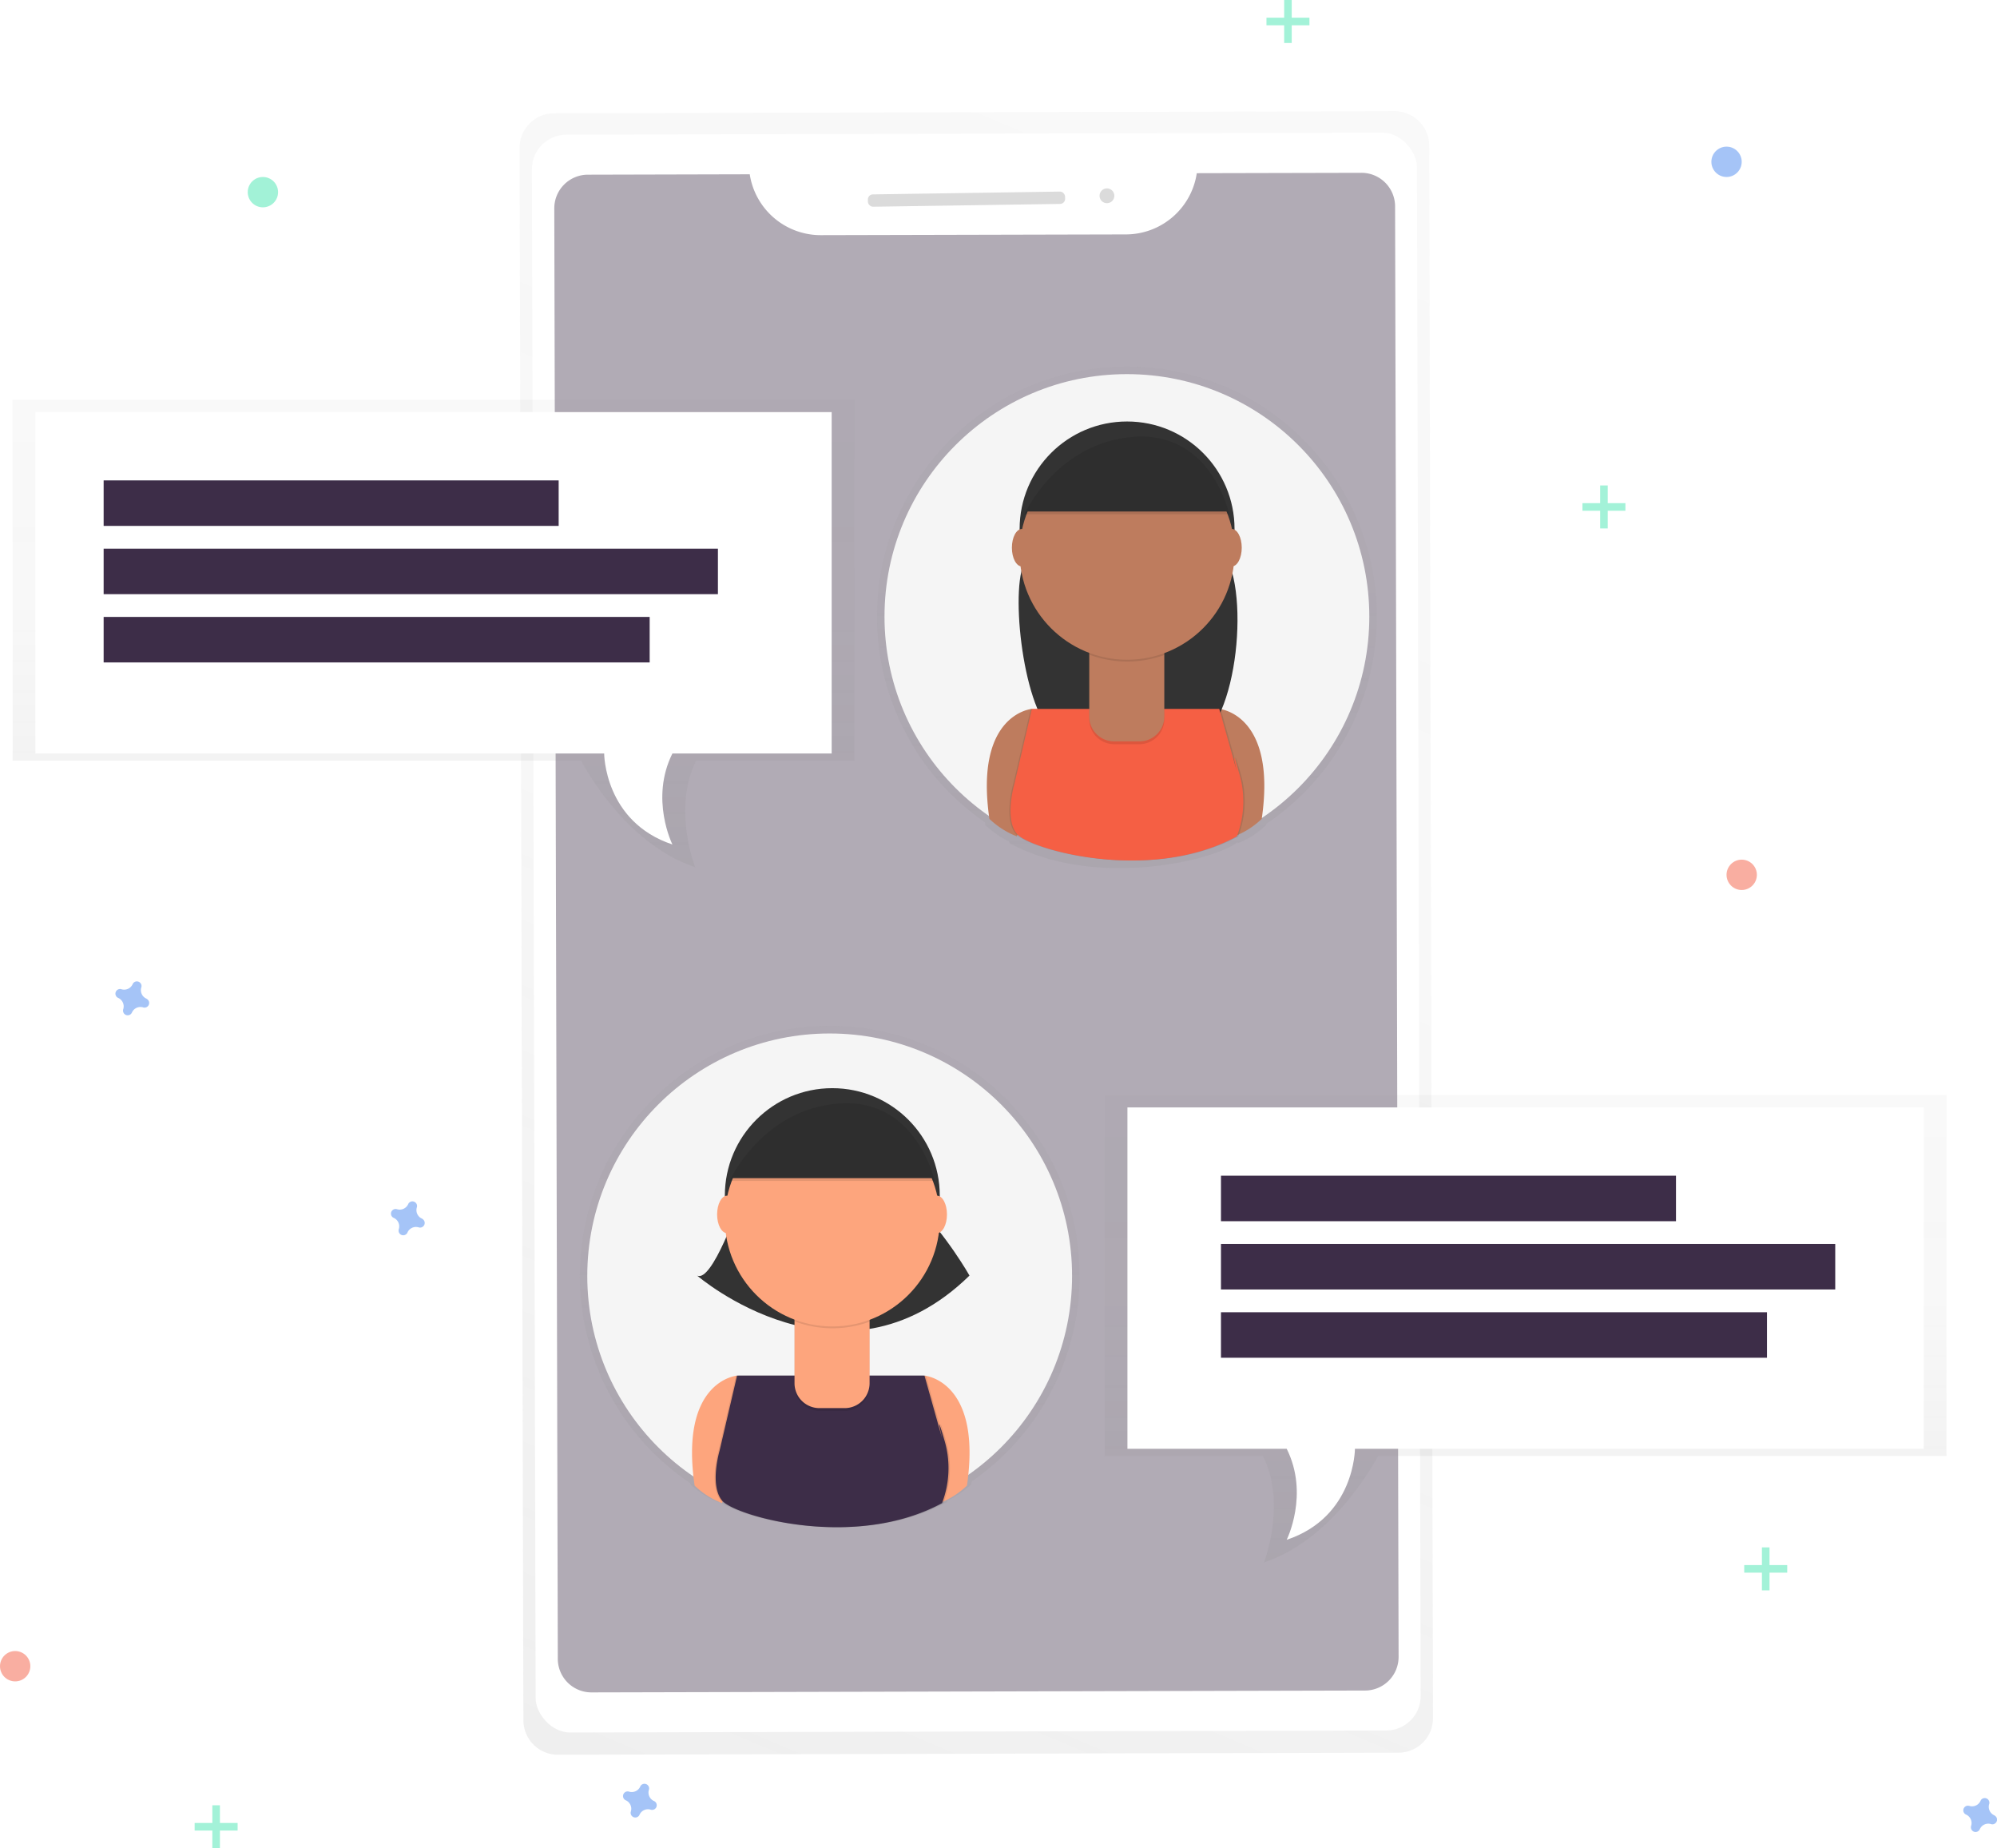 <svg xmlns="http://www.w3.org/2000/svg" xmlns:xlink="http://www.w3.org/1999/xlink" id="2c32a5d1-9ebb-4e5f-946d-03caca411964" width="789.99" height="731" data-name="Layer 1" viewBox="0 0 789.99 731"><defs><linearGradient id="e8bc579c-b689-4b79-8d3e-12ed6a496947" x1="461.46" x2="746" y1="792.95" y2="121.07" gradientTransform="translate(-13.63 -2.04) rotate(-0.14)" gradientUnits="userSpaceOnUse"><stop offset="0" stop-color="gray" stop-opacity=".25"/><stop offset=".54" stop-color="gray" stop-opacity=".12"/><stop offset="1" stop-color="gray" stop-opacity=".1"/></linearGradient><linearGradient id="cfdf7721-0c02-41fc-8db3-2f80d97037f4" x1="533.21" x2="533.21" y1="688.58" y2="490.28" gradientTransform="matrix(1, 0, 0, 1, 0, 0)" xlink:href="#e8bc579c-b689-4b79-8d3e-12ed6a496947"/><linearGradient id="c1b02b18-c4d9-4578-b739-51fef2fdc4ab" x1="-602.79" x2="-602.79" y1="427.8" y2="229.5" gradientTransform="matrix(-1, 0, 0, 1, 48, 0)" xlink:href="#e8bc579c-b689-4b79-8d3e-12ed6a496947"/><linearGradient id="0b093351-16bd-4346-89bf-f32fc0d63148" x1="376.5" x2="376.5" y1="427.5" y2="242.61" gradientTransform="matrix(1, 0, 0, 1, 0, 0)" xlink:href="#e8bc579c-b689-4b79-8d3e-12ed6a496947"/><linearGradient id="81bfca67-d9d1-4d9e-a40d-a000f0d65a64" x1="3313.5" x2="3313.5" y1="702.5" y2="517.61" gradientTransform="matrix(-1, 0, 0, 1, 4122, 0)" xlink:href="#e8bc579c-b689-4b79-8d3e-12ed6a496947"/></defs><title>chating</title><g opacity=".5"><path fill="url(#e8bc579c-b689-4b79-8d3e-12ed6a496947)" d="M756.67,128.49l-332.5.81A13.66,13.66,0,0,0,410.54,143l1.51,621.89a13.66,13.66,0,0,0,13.7,13.63l332.5-.81A13.66,13.66,0,0,0,771.88,764l-1.51-621.89A13.66,13.66,0,0,0,756.67,128.49Z" transform="translate(-205 -84.5)"/></g><rect width="350.11" height="631.95" x="416.16" y="137.38" fill="#fff" rx="13.64" ry="13.64" transform="translate(-206.11 -83.06) rotate(-0.14)"/><path id="869b38ff-715e-463a-98e7-ca2bce61d391" fill="#3d2d48" d="M678.43,153a28.38,28.38,0,0,1-27.91,24.21l-120.93.29a28.38,28.38,0,0,1-28-24.07l-64.05.16a13.3,13.3,0,0,0-13.27,13.33l1.39,573.67A13.3,13.3,0,0,0,439,753.86l306-.74a13.3,13.3,0,0,0,13.27-13.33l-1.39-573.67a13.3,13.3,0,0,0-13.33-13.27Z" data-name="&lt;Path&gt;" opacity=".4" transform="translate(-205 -84.5)"/><rect width="78.02" height="4.88" x="548.33" y="160.81" fill="#dbdbdb" rx="2" ry="2" transform="translate(-207.39 -75.65) rotate(-0.86)"/><circle cx="642.91" cy="161.92" r="2.93" fill="#dbdbdb" transform="translate(-207.37 -74.82) rotate(-0.86)"/><g opacity=".5"><path fill="url(#cfdf7721-0c02-41fc-8db3-2f80d97037f4)" d="M632.07,589.13a98.85,98.85,0,1,0-154,82l.06.44a33.84,33.84,0,0,0,11.21,7.13l.13-.44c4.63,4,24.12,10.33,46.51,10.27h.49c14.18,0,29.58-2.5,43.12-9.83,0,0,.12-.26.3-.75a35.21,35.21,0,0,0,9.32-6.38q.08-.57.16-1.12A98.74,98.74,0,0,0,632.07,589.13Z" transform="translate(-205 -84.5)"/></g><circle cx="328.21" cy="504.64" r="95.89" fill="#f5f5f5"/><path fill="#fda57d" d="M496.58,628.57s-22.85,1.87-16.8,43.49A32.82,32.82,0,0,0,490.65,679l12.85-43.49Z" transform="translate(-205 -84.5)"/><path fill="#fda57d" d="M570.72,628.57s22.85,1.87,16.8,43.49A32.82,32.82,0,0,1,576.65,679L563.8,635.49Z" transform="translate(-205 -84.5)"/><path fill="#333" d="M497.57,560.36S486.7,592,480.77,589c0,0,57.22,49.43,107.75,0,0,0-8.9-15.82-21.75-28.67Z" transform="translate(-205 -84.5)"/><circle cx="329.25" cy="472.89" r="42.51" fill="#333"/><path d="M570.28,628.57H496.15l-6.92,29.66s-4.06,13.73,1,19.77,52.28,19.77,87,1a38.68,38.68,0,0,0,1-24.71c-4-13.84-1-1-1-1Z" opacity=".1" transform="translate(-205 -84.5)"/><path d="M571.27,628.57H497.13l-6.92,29.66s-4.06,13.73,1,19.77,52.28,19.77,87,1a38.68,38.68,0,0,0,1-24.71c-4-13.84-1-1-1-1Z" opacity=".1" transform="translate(-205 -84.5)"/><path fill="#3d2d48" d="M570.72,628.57H496.58l-6.92,29.66s-4.06,13.73,1,19.77,52.28,19.77,87,1a38.68,38.68,0,0,0,1-24.71c-4-13.84-1-1-1-1Z" transform="translate(-205 -84.5)"/><path d="M314.32,519.46H344a0,0,0,0,1,0,0v28.7a9.85,9.85,0,0,1-9.85,9.85h-10a9.85,9.85,0,0,1-9.85-9.85v-28.7A0,0,0,0,1,314.32,519.46Z" opacity=".1"/><path fill="#fda57d" d="M314.32,518.37H344a0,0,0,0,1,0,0v28.7a9.85,9.85,0,0,1-9.85,9.85h-10a9.85,9.85,0,0,1-9.85-9.85v-28.7A0,0,0,0,1,314.32,518.37Z"/><path d="M519.38,607.14a42.68,42.68,0,0,0,29.66.08v-3.64H519.38Z" opacity=".1" transform="translate(-205 -84.5)"/><circle cx="329.25" cy="482.12" r="42.51" fill="#fda57d"/><path fill="#333" d="M493.62,550.47h81.06s-6.92-32.73-37.56-30.64S493.62,550.47,493.62,550.47Z" transform="translate(-205 -84.5)"/><ellipse cx="287.63" cy="480.31" fill="#fda57d" rx="3.95" ry="7.41"/><ellipse cx="370.66" cy="480.31" fill="#fda57d" rx="3.95" ry="7.41"/><path d="M493.62,551.57h81.06s-6.92-32.73-37.56-30.64S493.62,551.57,493.62,551.57Z" opacity=".1" transform="translate(-205 -84.5)"/><g opacity=".5"><path fill="url(#c1b02b18-c4d9-4578-b739-51fef2fdc4ab)" d="M551.94,328.35a98.85,98.85,0,1,1,154,82l-.06.44A33.84,33.84,0,0,1,694.67,418l-.13-.44c-4.63,4-24.12,10.33-46.51,10.27h-.49c-14.18,0-29.58-2.5-43.12-9.83,0,0-.12-.26-.3-.75a35.21,35.21,0,0,1-9.32-6.38q-.08-.57-.16-1.12A98.74,98.74,0,0,1,551.94,328.35Z" transform="translate(-205 -84.5)"/></g><circle cx="445.79" cy="243.86" r="95.89" fill="#f5f5f5"/><path fill="#be7c5e" d="M613.2,364.88s-22.85,1.87-16.8,43.49a32.82,32.82,0,0,0,10.87,6.92l12.85-43.49Z" transform="translate(-205 -84.5)"/><path fill="#be7c5e" d="M687.33,364.88s22.85,1.87,16.8,43.49a32.82,32.82,0,0,1-10.87,6.92L680.41,371.8Z" transform="translate(-205 -84.5)"/><path fill="#333" d="M614.18,296.67s-1.76,5.12-4.25,11c-5.44,13,.77,62.71,13.78,68,14.6,6,33.8,9.76,53.75,2.49,17.33-6.32,22.68-63,10.42-76.75-1.44-1.62-2.94-3.23-4.51-4.79Z" transform="translate(-205 -84.5)"/><circle cx="445.86" cy="209.21" r="42.51" fill="#333"/><path d="M686.9,364.88H612.76l-6.92,29.66s-4.06,13.73,1,19.77,52.28,19.77,87,1a38.68,38.68,0,0,0,1-24.71c-4-13.84-1-1-1-1Z" opacity=".1" transform="translate(-205 -84.5)"/><path d="M687.88,364.88H613.74l-6.92,29.66s-4.06,13.73,1,19.77,52.28,19.77,87,1a38.68,38.68,0,0,0,1-24.71c-4-13.84-1-1-1-1Z" opacity=".1" transform="translate(-205 -84.5)"/><path fill="#f55f44" d="M687.33,364.88H613.2l-6.92,29.66s-4.06,13.73,1,19.77,52.28,19.77,87,1a38.68,38.68,0,0,0,1-24.71c-4-13.84-1-1-1-1Z" transform="translate(-205 -84.5)"/><path d="M430.93,255.78h29.66a0,0,0,0,1,0,0v28.7a9.85,9.85,0,0,1-9.85,9.85h-10a9.85,9.85,0,0,1-9.85-9.85v-28.7a0,0,0,0,1,0,0Z" opacity=".1"/><path fill="#be7c5e" d="M430.93,254.68h29.66a0,0,0,0,1,0,0v28.7a9.85,9.85,0,0,1-9.85,9.85h-10a9.85,9.85,0,0,1-9.85-9.85v-28.7A0,0,0,0,1,430.93,254.68Z"/><path d="M636,343.45a42.68,42.68,0,0,0,29.66.08v-3.64H636Z" opacity=".1" transform="translate(-205 -84.5)"/><circle cx="445.86" cy="218.43" r="42.51" fill="#be7c5e"/><path fill="#333" d="M610.23,286.79h81.06s-6.92-32.73-37.56-30.64S610.23,286.79,610.23,286.79Z" transform="translate(-205 -84.5)"/><ellipse cx="404.24" cy="216.62" fill="#be7c5e" rx="3.95" ry="7.41"/><ellipse cx="487.27" cy="216.62" fill="#be7c5e" rx="3.95" ry="7.41"/><path d="M610.23,287.89h81.06s-6.92-32.73-37.56-30.64S610.23,287.89,610.23,287.89Z" opacity=".1" transform="translate(-205 -84.5)"/><g opacity=".5"><path fill="url(#0b093351-16bd-4346-89bf-f32fc0d63148)" d="M210,242.61V385.33H434.86S451.46,418,480,427.5c0,0-9.11-23.14.4-42.17H543V242.61Z" transform="translate(-205 -84.5)"/></g><path fill="#fff" d="M219,247.5v135H444s0,27,27,36c0,0-9-18,0-36h63v-135Z" transform="translate(-205 -84.5)"/><rect width="180" height="18" x="41" y="190" fill="#3d2d48"/><rect width="243" height="18" x="41" y="217" fill="#3d2d48"/><rect width="216" height="18" x="41" y="244" fill="#3d2d48"/><g opacity=".5"><path fill="url(#81bfca67-d9d1-4d9e-a40d-a000f0d65a64)" d="M975,517.61V660.33H750.15S733.55,693,705,702.5c0,0,9.11-23.14-.4-42.17H642V517.61Z" transform="translate(-205 -84.5)"/></g><path fill="#fff" d="M966,522.5v135H741s0,27-27,36c0,0,9-18,0-36H651v-135Z" transform="translate(-205 -84.5)"/><rect width="180" height="18" x="483" y="465" fill="#3d2d48"/><rect width="243" height="18" x="483" y="492" fill="#3d2d48"/><rect width="216" height="18" x="483" y="519" fill="#3d2d48"/><g opacity=".5"><rect width="3" height="17" x="84" y="714" fill="#47e6b1"/><rect width="3" height="17" x="289" y="798.5" fill="#47e6b1" transform="translate(892.5 432) rotate(90)"/></g><g opacity=".5"><rect width="3" height="17" x="633" y="192" fill="#47e6b1"/><rect width="3" height="17" x="838" y="276.5" fill="#47e6b1" transform="translate(919.5 -639) rotate(90)"/></g><g opacity=".5"><rect width="3" height="17" x="697" y="612" fill="#47e6b1"/><rect width="3" height="17" x="902" y="696.5" fill="#47e6b1" transform="translate(1403.5 -283) rotate(90)"/></g><g opacity=".5"><rect width="3" height="17" x="508" fill="#47e6b1"/><rect width="3" height="17" x="713" y="84.5" fill="#47e6b1" transform="translate(602.5 -706) rotate(90)"/></g><path fill="#4d8af0" d="M463.7,796.81a3.67,3.67,0,0,1-2-4.44,1.77,1.77,0,0,0,.08-.41h0a1.84,1.84,0,0,0-3.31-1.22h0a1.77,1.77,0,0,0-.2.36,3.67,3.67,0,0,1-4.44,2,1.77,1.77,0,0,0-.41-.08h0a1.84,1.84,0,0,0-1.22,3.31h0a1.77,1.77,0,0,0,.36.2,3.67,3.67,0,0,1,2,4.44,1.77,1.77,0,0,0-.08.41h0a1.84,1.84,0,0,0,3.31,1.22h0a1.77,1.77,0,0,0,.2-.36,3.67,3.67,0,0,1,4.44-2,1.77,1.77,0,0,0,.41.08h0a1.84,1.84,0,0,0,1.22-3.31h0A1.77,1.77,0,0,0,463.7,796.81Z" opacity=".5" transform="translate(-205 -84.5)"/><path fill="#4d8af0" d="M262.9,479.46a3.67,3.67,0,0,1-2-4.44,1.77,1.77,0,0,0,.08-.41h0a1.84,1.84,0,0,0-3.31-1.22h0a1.77,1.77,0,0,0-.2.36,3.67,3.67,0,0,1-4.44,2,1.77,1.77,0,0,0-.41-.08h0a1.84,1.84,0,0,0-1.22,3.31h0a1.77,1.77,0,0,0,.36.2,3.67,3.67,0,0,1,2,4.44,1.77,1.77,0,0,0-.08.41h0A1.84,1.84,0,0,0,257,485.3h0a1.77,1.77,0,0,0,.2-.36,3.67,3.67,0,0,1,4.44-2,1.77,1.77,0,0,0,.41.08h0a1.84,1.84,0,0,0,1.22-3.31h0A1.77,1.77,0,0,0,262.9,479.46Z" opacity=".5" transform="translate(-205 -84.5)"/><path fill="#4d8af0" d="M371.9,566.46a3.67,3.67,0,0,1-2-4.44,1.77,1.77,0,0,0,.08-.41h0a1.84,1.84,0,0,0-3.31-1.22h0a1.77,1.77,0,0,0-.2.36,3.67,3.67,0,0,1-4.44,2,1.77,1.77,0,0,0-.41-.08h0a1.84,1.84,0,0,0-1.22,3.31h0a1.77,1.77,0,0,0,.36.2,3.67,3.67,0,0,1,2,4.44,1.77,1.77,0,0,0-.08.41h0A1.84,1.84,0,0,0,366,572.3h0a1.77,1.77,0,0,0,.2-.36,3.67,3.67,0,0,1,4.44-2,1.77,1.77,0,0,0,.41.08h0a1.84,1.84,0,0,0,1.22-3.31h0A1.77,1.77,0,0,0,371.9,566.46Z" opacity=".5" transform="translate(-205 -84.5)"/><path fill="#4d8af0" d="M993.9,802.46a3.67,3.67,0,0,1-2-4.44,1.77,1.77,0,0,0,.08-.41h0a1.84,1.84,0,0,0-3.31-1.22h0a1.77,1.77,0,0,0-.2.36,3.67,3.67,0,0,1-4.44,2,1.77,1.77,0,0,0-.41-.08h0a1.84,1.84,0,0,0-1.22,3.31h0a1.77,1.77,0,0,0,.36.2,3.67,3.67,0,0,1,2,4.44,1.77,1.77,0,0,0-.08.41h0A1.84,1.84,0,0,0,988,808.3h0a1.77,1.77,0,0,0,.2-.36,3.67,3.67,0,0,1,4.44-2,1.77,1.77,0,0,0,.41.08h0a1.84,1.84,0,0,0,1.22-3.31h0A1.77,1.77,0,0,0,993.9,802.46Z" opacity=".5" transform="translate(-205 -84.5)"/><circle cx="6" cy="659" r="6" fill="#f55f44" opacity=".5"/><circle cx="683" cy="64" r="6" fill="#4d8af0" opacity=".5"/><circle cx="104" cy="76" r="6" fill="#47e6b1" opacity=".5"/><circle cx="689" cy="346" r="6" fill="#f55f44" opacity=".5"/></svg>